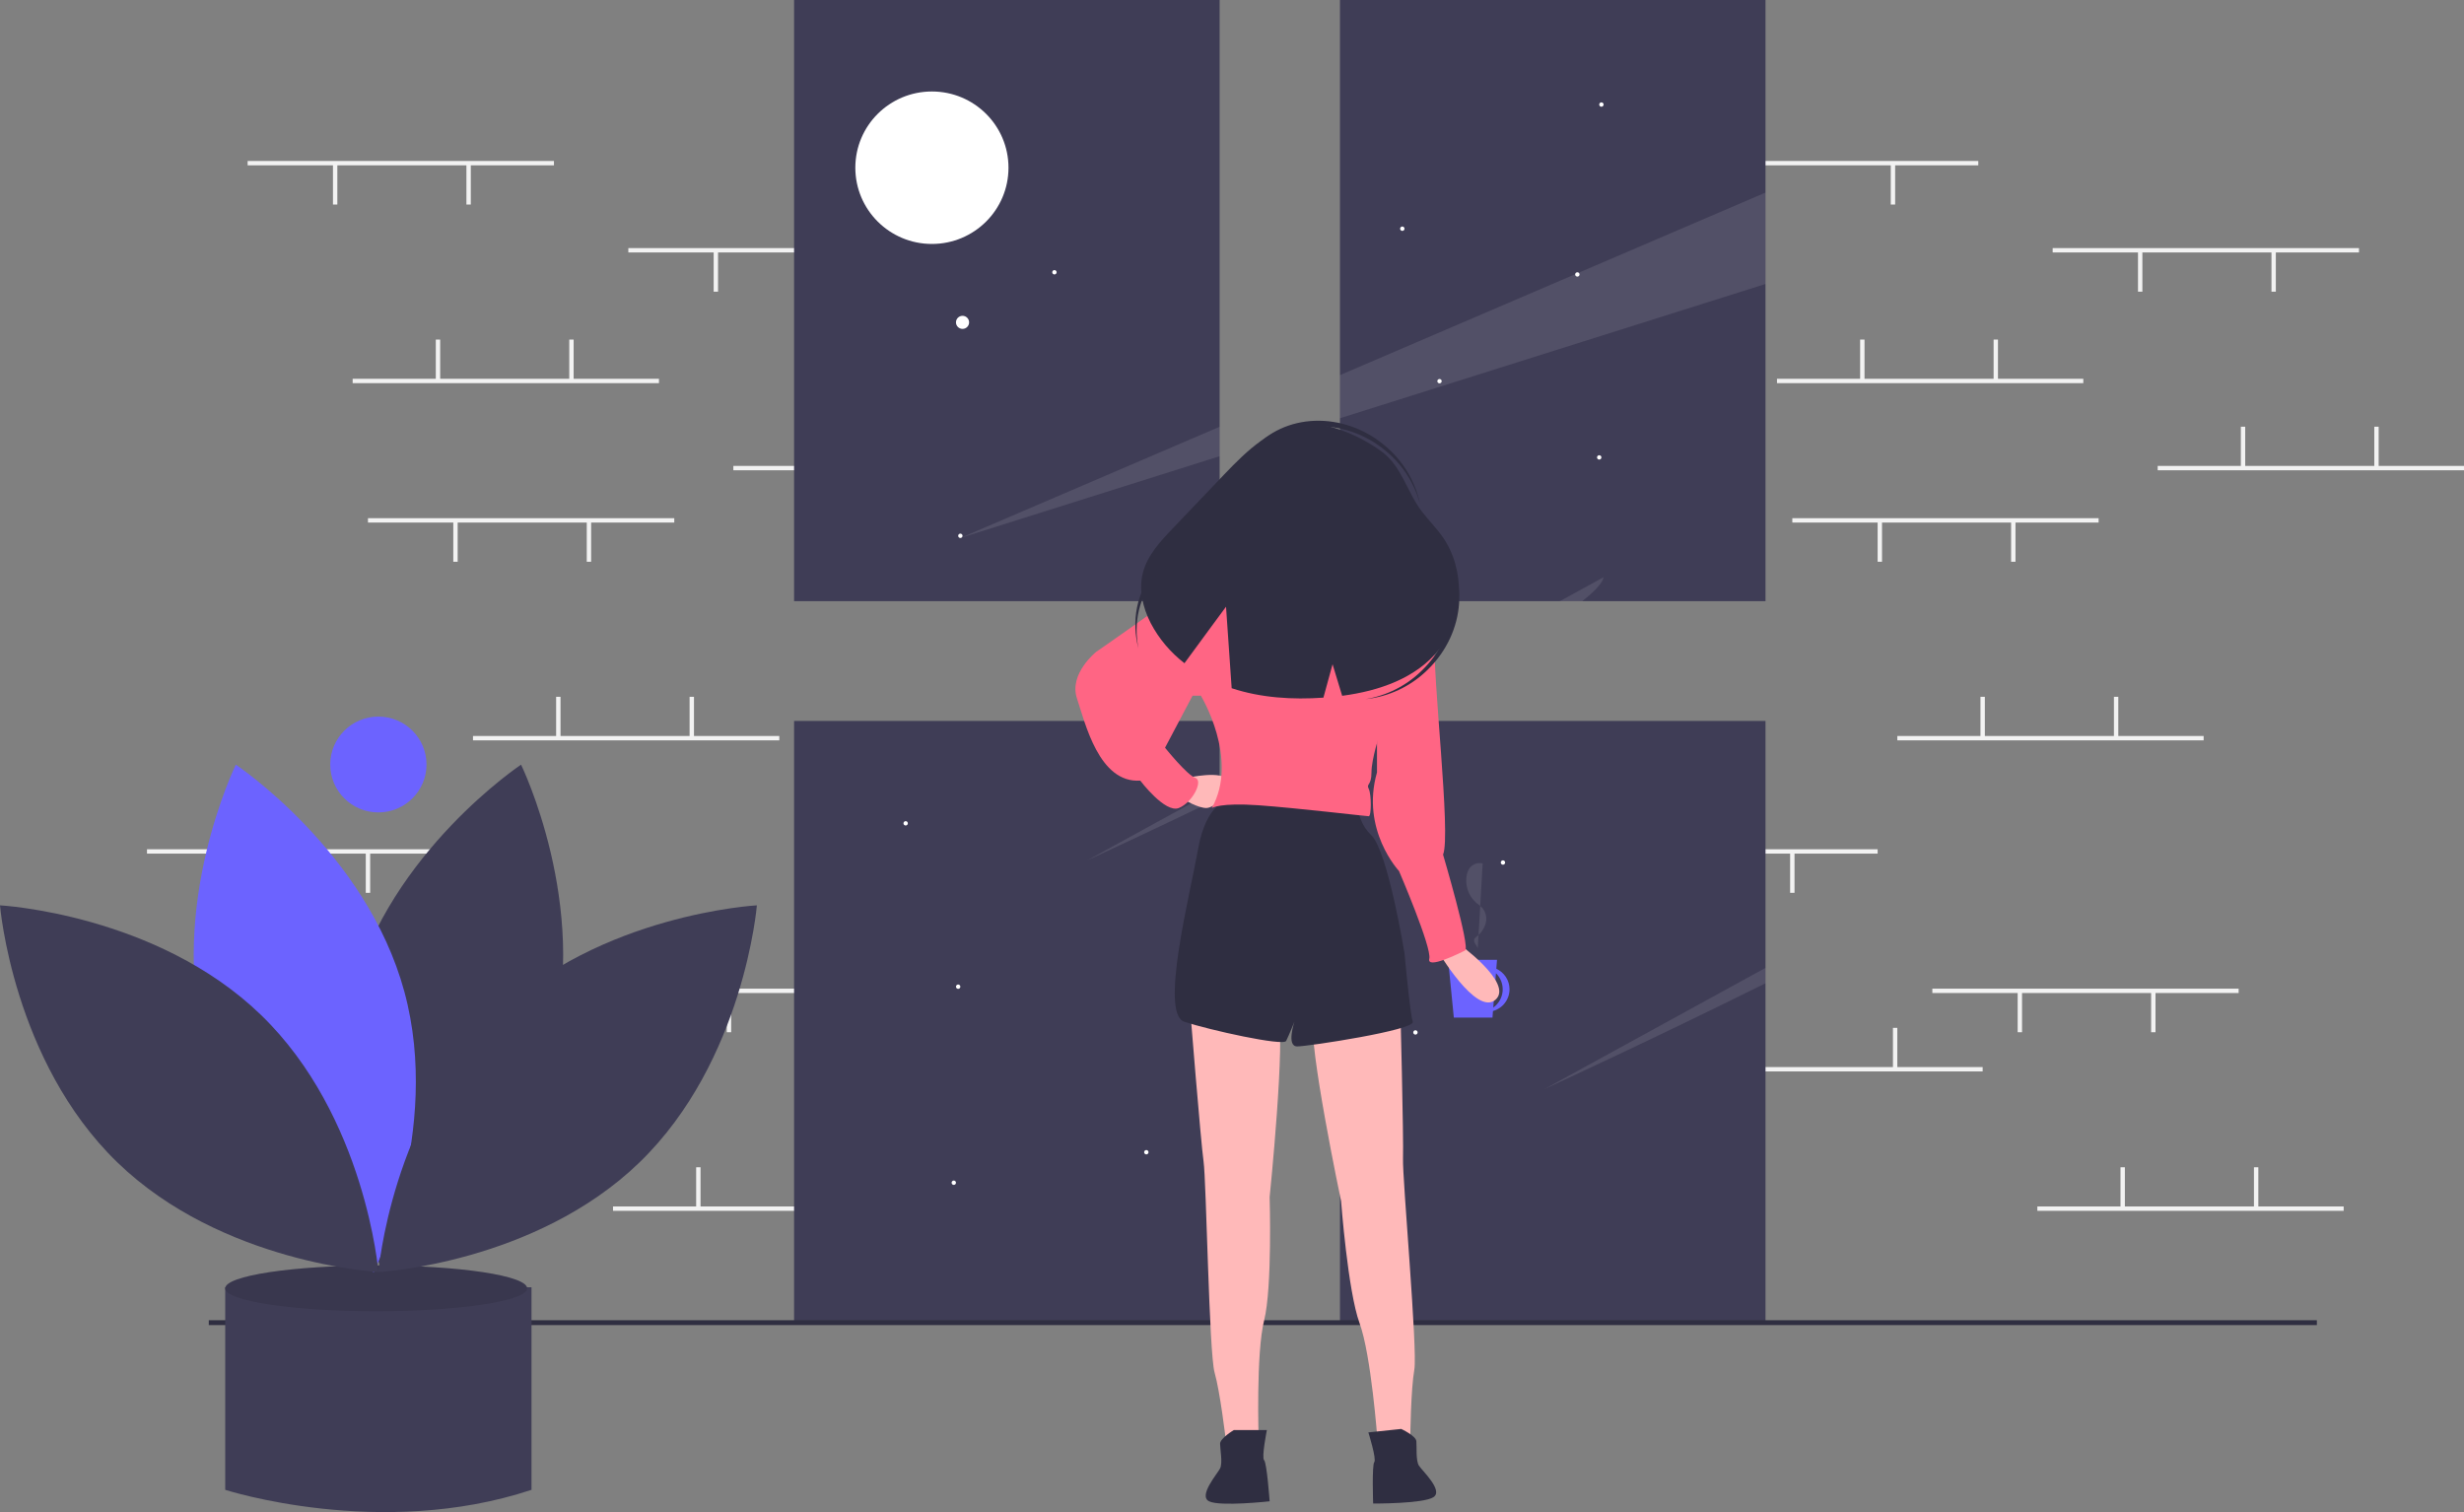 <svg width="352" height="216" viewBox="0 0 352 216" fill="none" xmlns="http://www.w3.org/2000/svg">
<rect x="0" y="0" width="352" height="216" fill="#808080" stroke="none"/>
<g clip-path="url(#clip0)">
<path d="M94.138 54.11H50.379V54.732H94.138V54.11Z" fill="#F2F2F2"/>
<path d="M62.882 48.509H62.257V54.265H62.882V48.509Z" fill="#F2F2F2"/>
<path d="M81.948 48.509H81.323V54.265H81.948V48.509Z" fill="#F2F2F2"/>
<path d="M79.135 22.996H35.376V23.618H79.135V22.996Z" fill="#F2F2F2"/>
<path d="M67.257 23.462H66.632V29.218H67.257V23.462Z" fill="#F2F2F2"/>
<path d="M48.191 23.462H47.566V29.218H48.191V23.462Z" fill="#F2F2F2"/>
<path d="M148.523 66.555H104.765V67.177H148.523V66.555Z" fill="#F2F2F2"/>
<path d="M117.267 60.955H116.642V66.711H117.267V60.955Z" fill="#F2F2F2"/>
<path d="M136.333 60.955H135.708V66.711H136.333V60.955Z" fill="#F2F2F2"/>
<path d="M133.52 35.441H89.762V36.063H133.52V35.441Z" fill="#F2F2F2"/>
<path d="M121.643 35.908H121.018V41.664H121.643V35.908Z" fill="#F2F2F2"/>
<path d="M102.577 35.908H101.952V41.664H102.577V35.908Z" fill="#F2F2F2"/>
<path d="M131.332 172.343H87.574V172.965H131.332V172.343Z" fill="#F2F2F2"/>
<path d="M100.076 166.742H99.451V172.498H100.076V166.742Z" fill="#F2F2F2"/>
<path d="M119.143 166.742H118.517V172.498H119.143V166.742Z" fill="#F2F2F2"/>
<path d="M116.33 141.229H72.571V141.851H116.33V141.229Z" fill="#F2F2F2"/>
<path d="M104.452 141.695H103.827V147.452H104.452V141.695Z" fill="#F2F2F2"/>
<path d="M85.386 141.695H84.761V147.452H85.386V141.695Z" fill="#F2F2F2"/>
<path d="M111.328 105.136H67.57V105.759H111.328V105.136Z" fill="#F2F2F2"/>
<path d="M80.073 99.536H79.447V105.292H80.073V99.536Z" fill="#F2F2F2"/>
<path d="M99.139 99.536H98.513V105.292H99.139V99.536Z" fill="#F2F2F2"/>
<path d="M96.326 74.022H52.567V74.645H96.326V74.022Z" fill="#F2F2F2"/>
<path d="M84.448 74.489H83.823V80.245H84.448V74.489Z" fill="#F2F2F2"/>
<path d="M65.382 74.489H64.757V80.245H65.382V74.489Z" fill="#F2F2F2"/>
<path d="M79.76 152.43H36.002V153.052H79.76V152.43Z" fill="#F2F2F2"/>
<path d="M48.504 146.829H47.879V152.585H48.504V146.829Z" fill="#F2F2F2"/>
<path d="M67.57 146.829H66.945V152.585H67.57V146.829Z" fill="#F2F2F2"/>
<path d="M64.757 121.316H20.999V121.938H64.757V121.316Z" fill="#F2F2F2"/>
<path d="M52.88 121.782H52.255V127.539H52.88V121.782Z" fill="#F2F2F2"/>
<path d="M33.813 121.782H33.188V127.539H33.813V121.782Z" fill="#F2F2F2"/>
<path d="M297.615 54.11H253.856V54.732H297.615V54.11Z" fill="#F2F2F2"/>
<path d="M266.358 48.509H265.733V54.265H266.358V48.509Z" fill="#F2F2F2"/>
<path d="M285.425 48.509H284.8V54.265H285.425V48.509Z" fill="#F2F2F2"/>
<path d="M282.612 22.996H238.853V23.618H282.612V22.996Z" fill="#F2F2F2"/>
<path d="M270.734 23.462H270.109V29.218H270.734V23.462Z" fill="#F2F2F2"/>
<path d="M251.668 23.462H251.043V29.218H251.668V23.462Z" fill="#F2F2F2"/>
<path d="M352 66.555H308.242V67.177H352V66.555Z" fill="#F2F2F2"/>
<path d="M320.744 60.955H320.119V66.711H320.744V60.955Z" fill="#F2F2F2"/>
<path d="M339.81 60.955H339.185V66.711H339.81V60.955Z" fill="#F2F2F2"/>
<path d="M336.997 35.441H293.239V36.063H336.997V35.441Z" fill="#F2F2F2"/>
<path d="M325.12 35.908H324.495V41.664H325.12V35.908Z" fill="#F2F2F2"/>
<path d="M306.054 35.908H305.428V41.664H306.054V35.908Z" fill="#F2F2F2"/>
<path d="M334.809 172.343H291.051V172.965H334.809V172.343Z" fill="#F2F2F2"/>
<path d="M303.553 166.742H302.928V172.498H303.553V166.742Z" fill="#F2F2F2"/>
<path d="M322.619 166.742H321.994V172.498H322.619V166.742Z" fill="#F2F2F2"/>
<path d="M319.806 141.229H276.048V141.851H319.806V141.229Z" fill="#F2F2F2"/>
<path d="M307.929 141.695H307.304V147.452H307.929V141.695Z" fill="#F2F2F2"/>
<path d="M288.863 141.695H288.238V147.452H288.863V141.695Z" fill="#F2F2F2"/>
<path d="M314.805 105.136H271.047V105.759H314.805V105.136Z" fill="#F2F2F2"/>
<path d="M283.549 99.536H282.924V105.292H283.549V99.536Z" fill="#F2F2F2"/>
<path d="M302.615 99.536H301.99V105.292H302.615V99.536Z" fill="#F2F2F2"/>
<path d="M299.802 74.022H256.044V74.645H299.802V74.022Z" fill="#F2F2F2"/>
<path d="M287.925 74.489H287.3V80.245H287.925V74.489Z" fill="#F2F2F2"/>
<path d="M268.859 74.489H268.234V80.245H268.859V74.489Z" fill="#F2F2F2"/>
<path d="M283.237 152.43H239.478V153.052H283.237V152.43Z" fill="#F2F2F2"/>
<path d="M251.981 146.829H251.356V152.585H251.981V146.829Z" fill="#F2F2F2"/>
<path d="M271.047 146.829H270.422V152.585H271.047V146.829Z" fill="#F2F2F2"/>
<path d="M268.234 121.316H224.475V121.938H268.234V121.316Z" fill="#F2F2F2"/>
<path d="M256.357 121.782H255.731V127.539H256.357V121.782Z" fill="#F2F2F2"/>
<path d="M237.29 121.782H236.665V127.539H237.29V121.782Z" fill="#F2F2F2"/>
<path d="M174.232 0H113.439V85.874H174.232V0Z" fill="#3F3D56"/>
<path d="M252.216 102.987H191.423V188.862H252.216V102.987Z" fill="#3F3D56"/>
<path d="M252.216 0H191.423V85.874H252.216V0Z" fill="#3F3D56"/>
<path d="M174.232 102.987H113.439V188.862H174.232V102.987Z" fill="#3F3D56"/>
<path d="M330.981 188.591H29.826V189.288H330.981V188.591Z" fill="#2F2E41"/>
<path d="M35.611 183.883H32.173V212.819C32.173 212.819 54.365 219.976 75.931 212.819V183.883H35.611Z" fill="#3F3D56"/>
<path d="M53.74 187.306C65.651 187.306 75.306 185.843 75.306 184.039C75.306 182.235 65.651 180.772 53.74 180.772C41.829 180.772 32.173 182.235 32.173 184.039C32.173 185.843 41.829 187.306 53.74 187.306Z" fill="#3F3D56"/>
<path opacity="0.1" d="M53.74 187.306C65.651 187.306 75.306 185.843 75.306 184.039C75.306 182.235 65.651 180.772 53.74 180.772C41.829 180.772 32.173 182.235 32.173 184.039C32.173 185.843 41.829 187.306 53.74 187.306Z" fill="black"/>
<path d="M78.81 149.312C73.369 169.332 54.734 181.731 54.734 181.731C54.734 181.731 44.92 161.671 50.36 141.65C55.801 121.63 74.436 109.231 74.436 109.231C74.436 109.231 84.25 129.291 78.81 149.312Z" fill="#3F3D56"/>
<path d="M29.316 149.312C34.756 169.332 53.391 181.731 53.391 181.731C53.391 181.731 63.206 161.671 57.765 141.65C52.325 121.63 33.689 109.231 33.689 109.231C33.689 109.231 23.875 129.291 29.316 149.312Z" fill="#6C63FF"/>
<path d="M37.31 145.009C52.239 159.476 54.063 181.714 54.063 181.714C54.063 181.714 31.681 180.498 16.752 166.031C1.823 151.564 0 129.326 0 129.326C0 129.326 22.381 130.542 37.31 145.009Z" fill="#3F3D56"/>
<path d="M70.815 145.009C55.886 159.476 54.063 181.714 54.063 181.714C54.063 181.714 76.444 180.498 91.373 166.031C106.302 151.564 108.125 129.326 108.125 129.326C108.125 129.326 85.744 130.542 70.815 145.009Z" fill="#3F3D56"/>
<path d="M54.052 116.055C57.85 116.055 60.929 112.99 60.929 109.21C60.929 105.43 57.85 102.365 54.052 102.365C50.255 102.365 47.176 105.43 47.176 109.21C47.176 112.99 50.255 116.055 54.052 116.055Z" fill="#6C63FF"/>
<path d="M137.506 46.982C138.024 46.982 138.444 46.564 138.444 46.049C138.444 45.533 138.024 45.115 137.506 45.115C136.988 45.115 136.568 45.533 136.568 46.049C136.568 46.564 136.988 46.982 137.506 46.982Z" fill="white"/>
<path d="M133.13 34.848C139.172 34.848 144.07 29.972 144.07 23.958C144.07 17.943 139.172 13.068 133.13 13.068C127.088 13.068 122.19 17.943 122.19 23.958C122.19 29.972 127.088 34.848 133.13 34.848Z" fill="white"/>
<path d="M150.633 39.204C150.806 39.204 150.946 39.064 150.946 38.892C150.946 38.721 150.806 38.581 150.633 38.581C150.461 38.581 150.321 38.721 150.321 38.892C150.321 39.064 150.461 39.204 150.633 39.204Z" fill="white"/>
<path d="M205.644 54.761C205.817 54.761 205.957 54.621 205.957 54.449C205.957 54.278 205.817 54.138 205.644 54.138C205.471 54.138 205.332 54.278 205.332 54.449C205.332 54.621 205.471 54.761 205.644 54.761Z" fill="white"/>
<path d="M202.206 147.791C202.379 147.791 202.518 147.652 202.518 147.48C202.518 147.308 202.379 147.169 202.206 147.169C202.033 147.169 201.893 147.308 201.893 147.48C201.893 147.652 202.033 147.791 202.206 147.791Z" fill="white"/>
<path d="M136.256 169.26C136.428 169.26 136.568 169.121 136.568 168.949C136.568 168.777 136.428 168.638 136.256 168.638C136.083 168.638 135.943 168.777 135.943 168.949C135.943 169.121 136.083 169.26 136.256 169.26Z" fill="white"/>
<path d="M228.461 65.65C228.634 65.65 228.774 65.511 228.774 65.339C228.774 65.168 228.634 65.028 228.461 65.028C228.288 65.028 228.148 65.168 228.148 65.339C228.148 65.511 228.288 65.65 228.461 65.65Z" fill="white"/>
<path d="M225.335 39.515C225.508 39.515 225.648 39.375 225.648 39.204C225.648 39.032 225.508 38.892 225.335 38.892C225.163 38.892 225.023 39.032 225.023 39.204C225.023 39.375 225.163 39.515 225.335 39.515Z" fill="white"/>
<path d="M214.708 123.522C214.881 123.522 215.021 123.383 215.021 123.211C215.021 123.039 214.881 122.9 214.708 122.9C214.536 122.9 214.396 123.039 214.396 123.211C214.396 123.383 214.536 123.522 214.708 123.522Z" fill="white"/>
<path d="M197.83 76.851C198.003 76.851 198.143 76.712 198.143 76.54C198.143 76.368 198.003 76.229 197.83 76.229C197.657 76.229 197.518 76.368 197.518 76.54C197.518 76.712 197.657 76.851 197.83 76.851Z" fill="white"/>
<path d="M200.331 32.981C200.503 32.981 200.643 32.842 200.643 32.67C200.643 32.498 200.503 32.358 200.331 32.358C200.158 32.358 200.018 32.498 200.018 32.67C200.018 32.842 200.158 32.981 200.331 32.981Z" fill="white"/>
<path d="M228.774 15.246C228.946 15.246 229.086 15.107 229.086 14.935C229.086 14.763 228.946 14.623 228.774 14.623C228.601 14.623 228.461 14.763 228.461 14.935C228.461 15.107 228.601 15.246 228.774 15.246Z" fill="white"/>
<path d="M136.881 141.257C137.053 141.257 137.193 141.118 137.193 140.946C137.193 140.774 137.053 140.635 136.881 140.635C136.708 140.635 136.568 140.774 136.568 140.946C136.568 141.118 136.708 141.257 136.881 141.257Z" fill="white"/>
<path d="M163.761 164.904C163.934 164.904 164.074 164.765 164.074 164.593C164.074 164.421 163.934 164.282 163.761 164.282C163.588 164.282 163.448 164.421 163.448 164.593C163.448 164.765 163.588 164.904 163.761 164.904Z" fill="white"/>
<path d="M129.379 117.922C129.552 117.922 129.692 117.783 129.692 117.611C129.692 117.439 129.552 117.3 129.379 117.3C129.207 117.3 129.067 117.439 129.067 117.611C129.067 117.783 129.207 117.922 129.379 117.922Z" fill="white"/>
<path d="M137.193 76.851C137.366 76.851 137.506 76.712 137.506 76.54C137.506 76.368 137.366 76.229 137.193 76.229C137.021 76.229 136.881 76.368 136.881 76.54C136.881 76.712 137.021 76.851 137.193 76.851Z" fill="white"/>
<path opacity="0.1" d="M137.193 76.851L174.232 60.962V65.168L137.193 76.851Z" fill="white"/>
<path opacity="0.1" d="M252.216 27.508V40.566L191.423 59.745V53.587L252.216 27.508Z" fill="white"/>
<path opacity="0.1" d="M155.334 122.894L174.232 112.53V113.97C163.664 119.064 155.703 122.726 155.334 122.894Z" fill="white"/>
<path opacity="0.1" d="M191.635 102.987H196.402C194.748 103.837 193.089 104.68 191.423 105.517V103.105L191.635 102.987Z" fill="white"/>
<path opacity="0.1" d="M229.086 82.452C228.942 83.276 227.852 84.446 226.036 85.874H222.844L229.086 82.452Z" fill="white"/>
<path opacity="0.1" d="M252.216 138.258V140.455C235.987 148.516 221.163 155.333 220.659 155.564L252.216 138.258Z" fill="white"/>
<path d="M215.646 141.316C215.646 140.699 215.468 140.094 215.134 139.575C214.799 139.055 214.322 138.641 213.759 138.383L213.859 137.112H206.875L207.688 145.358H213.21L213.283 144.424C213.963 144.233 214.562 143.826 214.988 143.264C215.415 142.703 215.646 142.019 215.646 141.316V141.316ZM213.322 143.933L213.709 139.023C214.044 139.353 214.303 139.751 214.468 140.19C214.632 140.63 214.698 141.1 214.662 141.567C214.625 142.035 214.486 142.489 214.254 142.897C214.023 143.306 213.705 143.659 213.322 143.933Z" fill="#6C63FF"/>
<path d="M208.116 134.604C208.116 134.604 216.374 140.476 213.622 142.825C210.869 145.173 205.364 135.779 205.364 135.779L208.116 134.604Z" fill="#FFB9B9"/>
<path d="M169.973 143.608C169.973 143.608 171.546 163.18 171.939 165.92C172.332 168.66 172.726 193.321 173.512 196.061C174.299 198.801 175.085 205.456 175.085 205.456H179.804C179.804 205.456 179.411 193.321 180.59 188.624C181.77 183.926 181.377 171.009 181.377 171.009C181.377 171.009 183.736 147.914 182.556 144.782C181.377 141.65 169.973 143.608 169.973 143.608Z" fill="#FFB9B9"/>
<path d="M176.265 204.281C176.265 204.281 174.298 205.456 174.298 206.239C174.298 207.022 174.692 208.979 174.298 209.762C173.905 210.545 171.153 213.676 172.726 214.459C174.298 215.242 181.377 214.459 181.377 214.459C181.377 214.459 180.983 208.979 180.59 208.587C180.197 208.196 180.983 204.281 180.983 204.281H176.265Z" fill="#2F2E41"/>
<path d="M200.033 143.128C200.033 143.128 200.533 162.756 200.431 165.522C200.329 168.288 202.538 192.854 202.045 195.661C201.551 198.469 201.471 205.169 201.471 205.169L196.778 205.662C196.778 205.662 195.89 193.553 194.221 189.005C192.553 184.457 191.582 171.569 191.582 171.569C191.582 171.569 186.8 148.848 187.643 145.611C188.486 142.373 200.033 143.128 200.033 143.128Z" fill="#FFB9B9"/>
<path d="M200.174 204.124C200.174 204.124 202.253 205.086 202.336 205.865C202.418 206.644 202.234 208.631 202.707 209.369C203.181 210.106 206.248 212.933 204.767 213.876C203.285 214.819 196.163 214.78 196.163 214.78C196.163 214.78 195.977 209.288 196.326 208.858C196.676 208.428 195.481 204.617 195.481 204.617L200.174 204.124Z" fill="#2F2E41"/>
<path d="M175.478 114.249C175.478 114.249 172.332 114.641 171.153 121.295C169.973 127.95 165.647 144.782 169.186 145.956C172.726 147.131 183.343 149.479 183.736 148.696C184.129 147.913 184.916 145.956 184.916 145.956C184.916 145.956 183.736 149.479 185.309 149.479C186.882 149.479 202.218 147.131 201.825 145.956C201.431 144.782 200.645 136.17 200.645 136.17C200.645 136.17 198.286 121.687 195.926 119.338C195.243 118.685 194.713 117.891 194.373 117.012C194.034 116.132 193.893 115.189 193.96 114.249H175.478Z" fill="#2F2E41"/>
<path d="M169.58 111.118C169.58 111.118 174.692 109.943 175.478 111.509C176.265 113.075 173.512 115.424 172.332 115.424C171.153 115.424 169.186 114.249 169.186 114.249L169.58 111.118Z" fill="#FFB9B9"/>
<path d="M187.678 77.331C191.587 77.331 194.756 74.177 194.756 70.285C194.756 66.394 191.587 63.239 187.678 63.239C183.769 63.239 180.6 66.394 180.6 70.285C180.6 74.177 183.769 77.331 187.678 77.331Z" fill="#FFB9B9"/>
<path d="M183.401 75.113C183.401 75.113 182.556 81.368 181.77 81.368C180.983 81.368 187.668 84.891 187.668 84.891L192.78 84.108L194.353 81.759C194.353 81.759 191.914 77.988 191.914 74.856C191.914 71.725 183.401 75.113 183.401 75.113Z" fill="#FFB9B9"/>
<path d="M184.916 81.368C184.916 81.368 183.736 80.585 183.343 80.585H180.197C179.804 80.585 174.692 81.759 174.692 81.759L171.546 99.374C171.546 99.374 177.051 108.378 173.119 115.424C173.119 115.424 174.298 114.641 179.804 115.032C185.309 115.424 195.14 116.598 195.533 116.598C195.926 116.598 195.926 113.466 195.533 112.684C195.14 111.901 195.926 112.292 195.926 110.335C195.926 108.378 197.106 104.855 197.106 104.855L202.611 84.891C202.611 84.891 195.533 80.977 194.353 81.368C193.174 81.759 189.635 82.934 188.848 82.542C188.062 82.151 184.916 81.368 184.916 81.368Z" fill="#FF6584"/>
<path d="M175.871 82.151L174.692 81.759C174.692 81.759 172.332 81.368 169.58 83.717C166.827 86.065 156.603 93.111 156.603 93.111C156.603 93.111 152.671 96.243 153.85 99.766C155.03 103.289 156.996 111.901 162.895 111.509C162.895 111.509 166.434 116.207 168.4 115.424C170.366 114.641 171.939 111.509 170.759 111.118C169.58 110.726 166.434 106.812 166.434 106.812L170.366 99.374H171.546L175.871 97.026L175.871 82.151Z" fill="#FF6584"/>
<path d="M199.465 84.499L202.611 84.891C202.611 84.891 205.364 86.065 204.971 91.154C204.577 96.243 207.33 119.338 206.15 122.078C206.15 122.078 210.083 135.387 209.296 135.779C208.51 136.17 203.791 138.519 204.184 136.953C204.577 135.387 199.859 124.427 199.859 124.427C199.859 124.427 194.353 118.555 196.713 110.335V103.68L199.465 84.499Z" fill="#FF6584"/>
<path d="M206.03 76.612C205.153 75.377 204.073 74.298 203.148 73.098C201.013 70.333 200.275 66.648 197.41 64.528C194.576 62.429 190.078 60.364 186.531 60.529C181.857 60.748 178.148 64.358 174.926 67.735C172.463 70.317 170.001 72.898 167.538 75.479C165.757 77.347 163.91 79.329 163.268 81.824C162.651 84.222 163.253 86.798 164.383 89.002C165.556 91.239 167.203 93.196 169.209 94.738C171.682 91.349 175.147 86.668 175.147 86.668L175.953 98.31C180.143 99.692 184.643 99.964 189.059 99.659L190.366 94.885L191.739 99.394C197.015 98.698 202.315 96.885 205.582 92.786C209.192 88.255 209.384 81.335 206.03 76.612Z" fill="#2F2E41"/>
<path d="M176.567 75.436C175.837 71.789 176.626 68.01 179.077 65.117C183.605 59.77 192.082 59.47 198.01 64.446C200.376 66.409 202.074 69.053 202.87 72.015C202.189 68.736 200.41 65.785 197.825 63.645C191.896 58.669 183.419 58.969 178.891 64.316C176.26 67.422 175.545 71.548 176.567 75.436Z" fill="#2F2E41"/>
<path d="M162.637 92.641C161.908 88.994 162.696 85.215 165.147 82.321C169.675 76.975 178.152 76.675 184.081 81.65C186.446 83.614 188.144 86.258 188.941 89.219C188.26 85.941 186.481 82.99 183.895 80.849C177.966 75.874 169.489 76.174 164.961 81.52C162.33 84.626 161.615 88.752 162.637 92.641Z" fill="#2F2E41"/>
<path d="M194.229 73.481C197.946 73.116 201.647 74.269 204.298 76.981C209.198 81.993 208.665 90.42 203.108 95.804C200.912 97.954 198.102 99.376 195.063 99.874C198.408 99.522 201.533 98.049 203.927 95.698C209.484 90.314 210.017 81.887 205.118 76.876C202.271 73.964 198.216 72.85 194.229 73.481Z" fill="#2F2E41"/>
<path opacity="0.1" d="M211.813 123.337C211.452 123.254 211.073 123.281 210.727 123.416C210.382 123.552 210.086 123.788 209.878 124.094C209.732 124.331 209.626 124.59 209.566 124.862C209.394 125.604 209.428 126.38 209.665 127.104C209.902 127.829 210.332 128.477 210.909 128.977C211.212 129.199 211.499 129.442 211.768 129.703C212.018 130.004 212.191 130.36 212.273 130.741C212.356 131.122 212.345 131.517 212.242 131.893C212.025 132.646 211.573 133.311 210.952 133.792C210.822 133.88 210.714 133.995 210.635 134.13C210.423 134.58 210.968 135.009 211.107 135.486" fill="white"/>
</g>
<defs>
<clipPath id="clip0">
<rect width="352" height="216" fill="white"/>
</clipPath>
</defs>
</svg>
